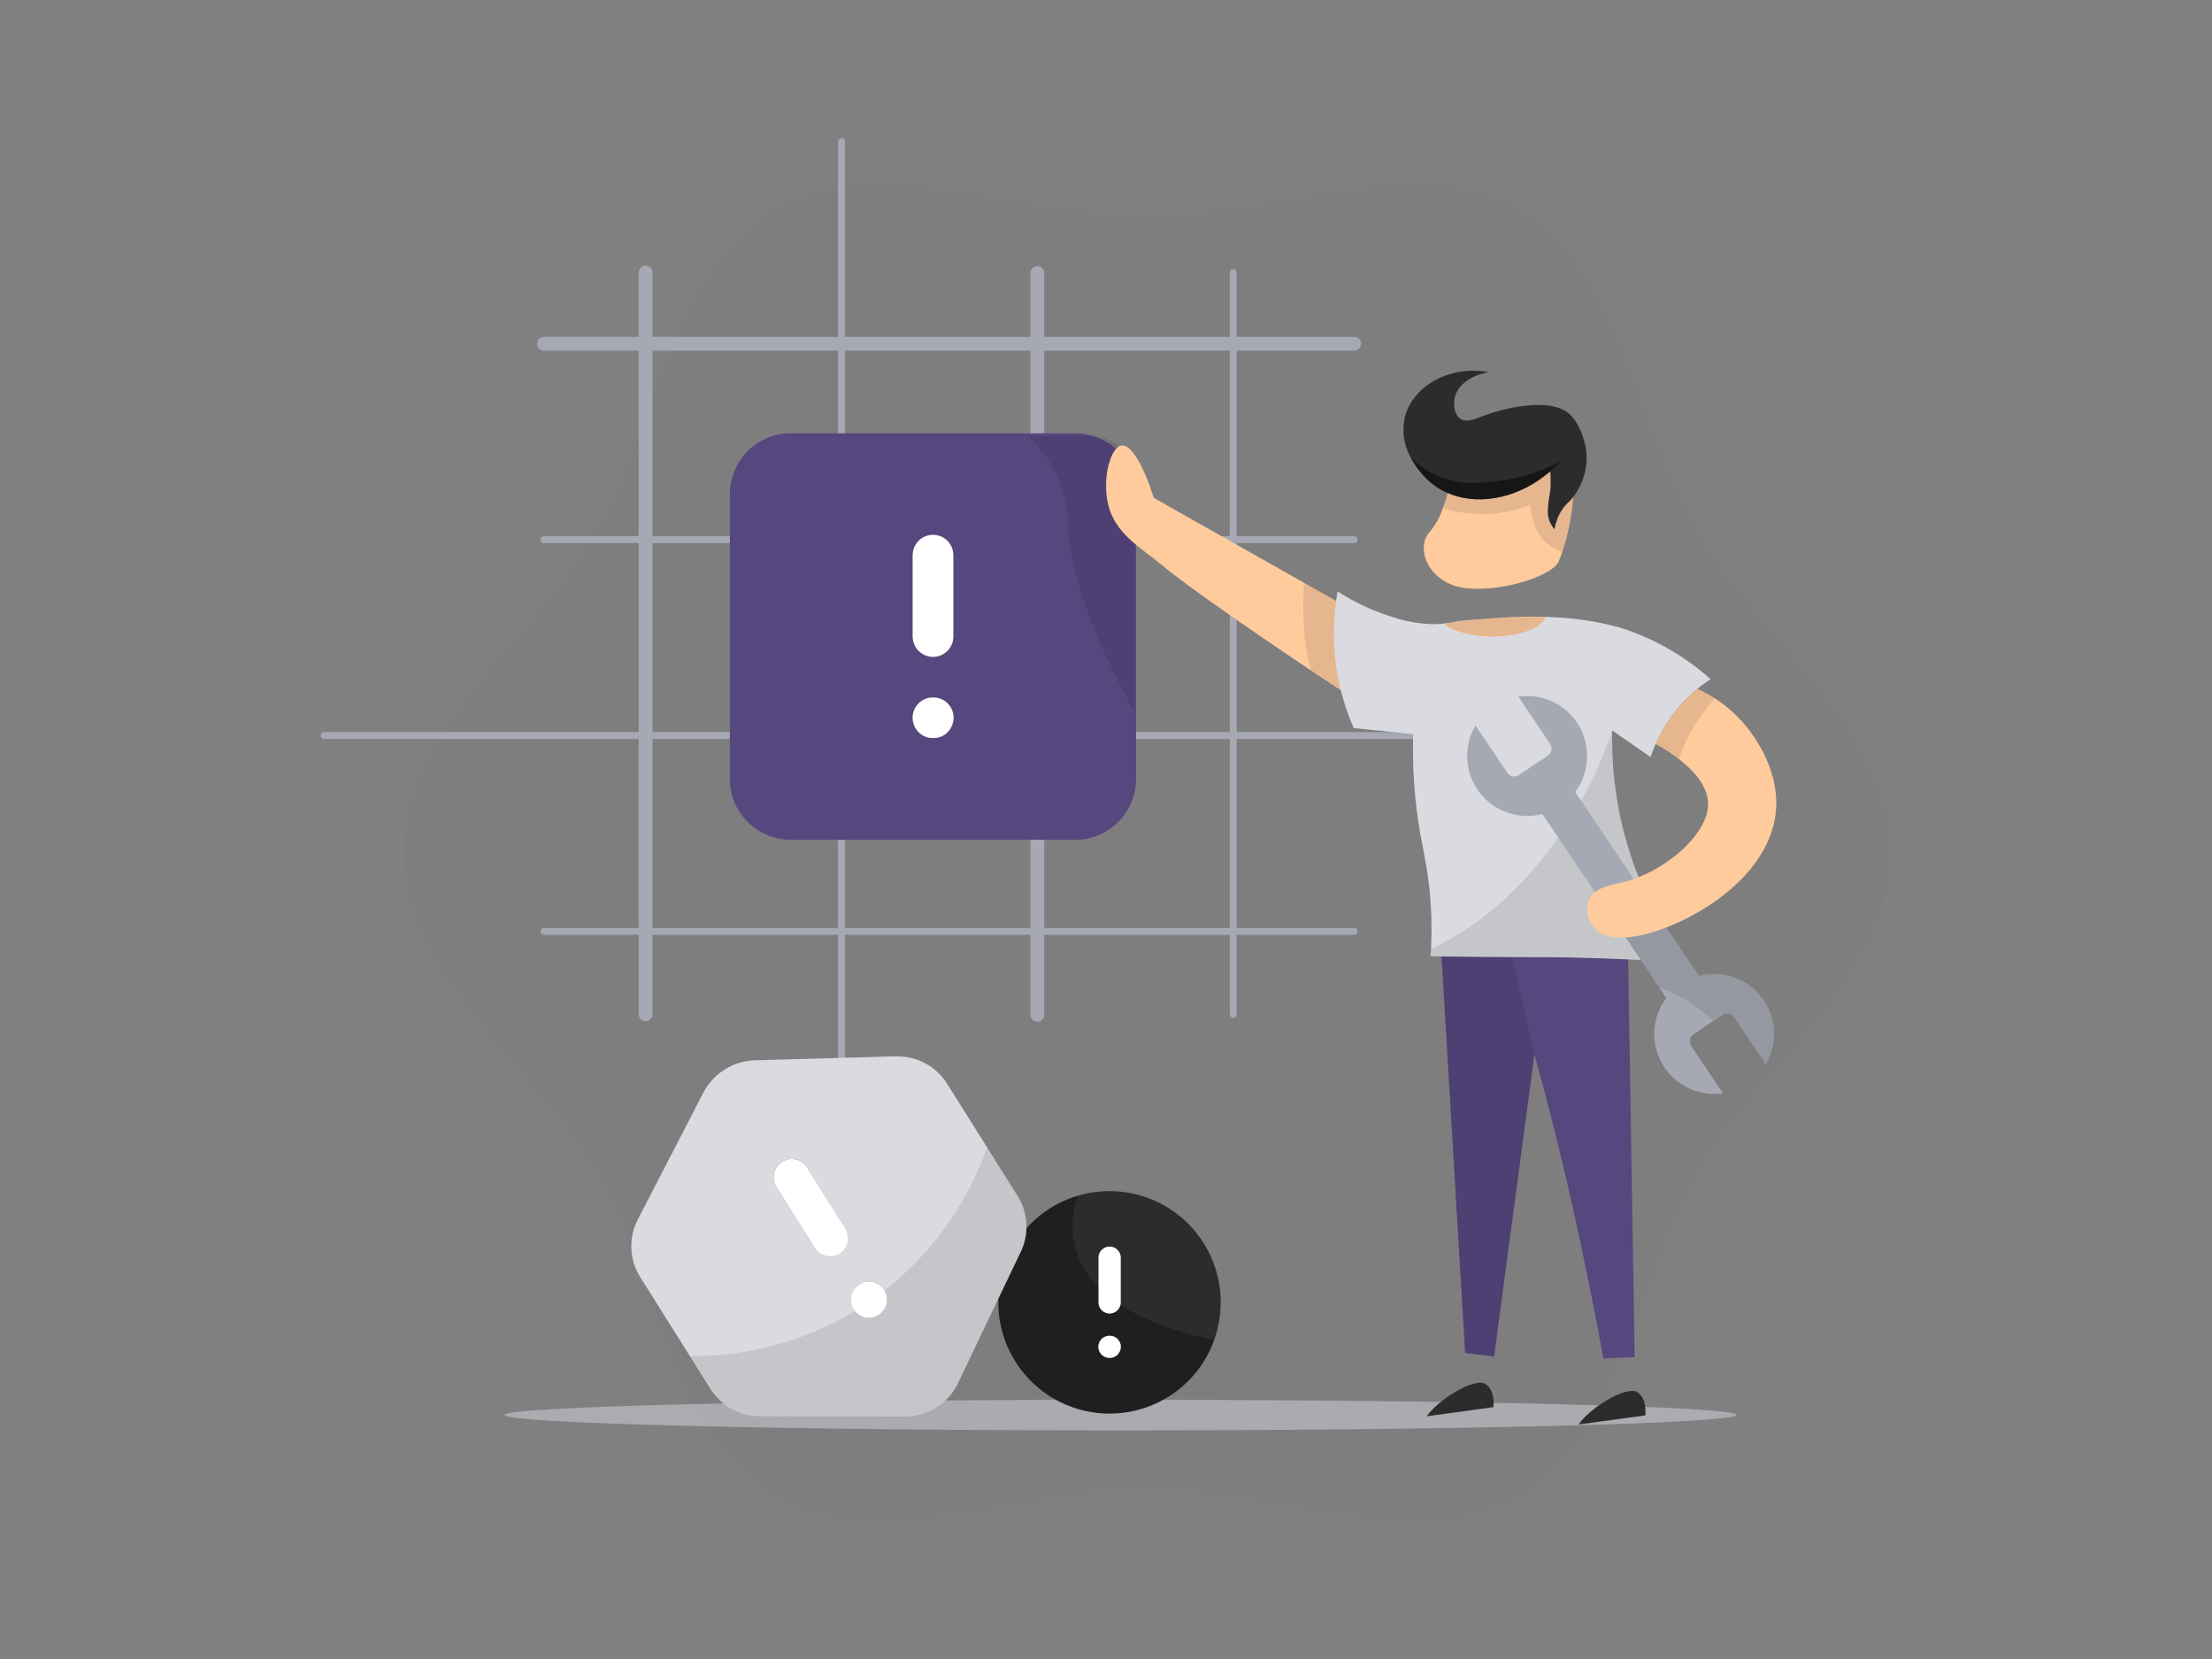 <svg xmlns="http://www.w3.org/2000/svg" width="800" height="600" fill="none" viewBox="0 0 800 600">
    <rect x="0" y="0" width="800" height="600" fill="#808080" stroke="none"/>
    <path d="M146.096 308.287C146.096 353.698 194.162 386.744 215.396 423.467C237.278 461.391 242.626 519.155 280.418 541.146C317.153 562.428 369.45 538.659 414.861 538.659C460.272 538.659 512.605 562.428 549.292 541.146C587.096 519.276 592.444 461.391 614.314 423.467C635.595 386.744 683.614 353.77 683.614 308.287C683.614 262.803 635.475 229.83 614.314 193.143C592.444 155.182 587.108 97.298 549.292 75.379C512.557 54.098 460.26 77.867 414.849 77.867C369.438 77.867 317.141 54.146 280.406 75.379C242.494 97.25 237.266 155.134 215.384 193.059C194.162 229.95 146.096 262.84 146.096 308.287Z" fill="#56477e" style="fill: #56477e; fill: #56477e;" opacity="0.02"/>
    <path d="M182.469 511.717C182.469 514.781 282.207 517.317 405.294 517.317C528.381 517.317 628.12 514.781 628.12 511.717C628.12 508.653 528.381 506.249 405.294 506.249C282.207 506.249 182.469 508.797 182.469 511.717Z" fill="#D6D8E2" opacity="0.5"/>
    <path d="M569.227 264.762H447.27V196.423H489.773C490.104 196.423 490.422 196.292 490.657 196.057C490.891 195.823 491.023 195.505 491.023 195.174C491.023 194.842 490.891 194.524 490.657 194.29C490.422 194.055 490.104 193.924 489.773 193.924H447.27V126.835H489.773C490.436 126.835 491.072 126.571 491.54 126.103C492.009 125.634 492.272 124.998 492.272 124.335C492.272 123.672 492.009 123.037 491.54 122.568C491.072 122.099 490.436 121.836 489.773 121.836H447.27V98.596C447.27 98.264 447.138 97.946 446.904 97.712C446.67 97.477 446.352 97.346 446.02 97.346C445.689 97.346 445.371 97.477 445.137 97.712C444.902 97.946 444.77 98.264 444.77 98.596V121.836H377.681V98.596C377.637 97.961 377.354 97.367 376.889 96.933C376.424 96.499 375.812 96.258 375.176 96.258C374.54 96.258 373.927 96.499 373.462 96.933C372.997 97.367 372.714 97.961 372.67 98.596V121.836H305.581V51.25C305.581 50.918 305.45 50.6 305.215 50.366C304.981 50.132 304.663 50 304.331 50C304 50 303.682 50.132 303.448 50.366C303.213 50.6 303.082 50.918 303.082 51.25V121.836H235.993V98.596C235.993 97.933 235.729 97.297 235.261 96.828C234.792 96.359 234.156 96.096 233.493 96.096C232.83 96.096 232.194 96.359 231.726 96.828C231.257 97.297 230.994 97.933 230.994 98.596V121.836H196.758C196.095 121.836 195.459 122.099 194.991 122.568C194.522 123.037 194.259 123.672 194.259 124.335C194.259 124.998 194.522 125.634 194.991 126.103C195.459 126.571 196.095 126.835 196.758 126.835H230.994V193.924H196.758C196.427 193.924 196.109 194.055 195.874 194.29C195.64 194.524 195.508 194.842 195.508 195.174C195.508 195.505 195.64 195.823 195.874 196.057C196.109 196.292 196.427 196.423 196.758 196.423H230.994V264.762H117.256C116.923 264.762 116.603 264.894 116.368 265.13C116.132 265.365 116 265.685 116 266.018C116 266.351 116.132 266.67 116.368 266.906C116.603 267.141 116.923 267.274 117.256 267.274H230.97V335.613H196.758C196.427 335.613 196.109 335.744 195.874 335.979C195.64 336.213 195.508 336.531 195.508 336.862C195.508 337.194 195.64 337.512 195.874 337.746C196.109 337.98 196.427 338.112 196.758 338.112H230.994V366.82C230.994 367.483 231.257 368.119 231.726 368.587C232.194 369.056 232.83 369.319 233.493 369.319C234.156 369.319 234.792 369.056 235.261 368.587C235.729 368.119 235.993 367.483 235.993 366.82V338.112H303.082V460.033C303.082 460.365 303.213 460.683 303.448 460.917C303.682 461.151 304 461.283 304.331 461.283C304.663 461.283 304.981 461.151 305.215 460.917C305.45 460.683 305.581 460.365 305.581 460.033V338.112H372.67V366.82C372.647 367.164 372.694 367.508 372.809 367.833C372.924 368.158 373.105 368.455 373.34 368.707C373.575 368.959 373.859 369.16 374.175 369.297C374.491 369.434 374.831 369.505 375.176 369.505C375.52 369.505 375.861 369.434 376.177 369.297C376.493 369.16 376.777 368.959 377.012 368.707C377.247 368.455 377.428 368.158 377.543 367.833C377.658 367.508 377.705 367.164 377.681 366.82V338.112H444.77V366.82C444.77 367.151 444.902 367.469 445.137 367.704C445.371 367.938 445.689 368.07 446.02 368.07C446.352 368.07 446.67 367.938 446.904 367.704C447.138 367.469 447.27 367.151 447.27 366.82V338.112H489.773C490.104 338.112 490.422 337.98 490.657 337.746C490.891 337.512 491.023 337.194 491.023 336.862C491.023 336.531 490.891 336.213 490.657 335.979C490.422 335.744 490.104 335.613 489.773 335.613H447.27V267.274H569.227C569.56 267.274 569.88 267.141 570.115 266.906C570.351 266.67 570.483 266.351 570.483 266.018C570.483 265.685 570.351 265.365 570.115 265.13C569.88 264.894 569.56 264.762 569.227 264.762ZM444.77 264.762H377.681V196.423H444.77V264.762ZM372.67 264.762H305.581V196.423H372.67V264.762ZM444.77 126.835V193.924H377.681V126.835H444.77ZM372.67 126.835V193.924H305.581V126.835H372.67ZM235.993 126.835H303.082V193.924H235.993V126.835ZM235.993 196.423H303.082V264.762H235.993V196.423ZM235.993 335.613V267.274H303.082V335.613H235.993ZM305.581 335.613V267.274H372.67V335.613H305.581ZM444.77 335.613H377.681V267.274H444.77V335.613Z" fill="#A6A9B3"/>
    <path d="M410.871 177.521C410.554 171.893 408.093 166.601 403.994 162.732C399.895 158.863 394.469 156.711 388.832 156.72H285.969H284.684C279.078 157.06 273.813 159.526 269.963 163.614C266.113 167.703 263.969 173.107 263.967 178.723V281.598V282.883C264.28 288.513 266.74 293.809 270.84 297.681C274.939 301.552 280.367 303.705 286.005 303.696H388.832H390.13C395.74 303.368 401.012 300.908 404.868 296.82C408.724 292.732 410.871 287.325 410.871 281.706V178.723V177.521ZM330.083 200.857L330.143 199.992C330.349 198.202 331.206 196.55 332.551 195.351C333.896 194.152 335.635 193.489 337.437 193.489C339.239 193.489 340.978 194.152 342.323 195.351C343.668 196.55 344.525 198.202 344.731 199.992L344.791 200.857V230.238L344.731 231.103C344.525 232.894 343.668 234.546 342.323 235.745C340.978 236.944 339.239 237.607 337.437 237.607C335.635 237.607 333.896 236.944 332.551 235.745C331.206 234.546 330.349 232.894 330.143 231.103L330.083 230.238V200.857ZM338.374 266.949H337.437H336.584C334.793 266.743 333.141 265.886 331.942 264.541C330.743 263.196 330.08 261.457 330.08 259.655C330.08 257.853 330.743 256.114 331.942 254.769C333.141 253.424 334.793 252.567 336.584 252.361H337.521H338.374C340.164 252.567 341.816 253.424 343.016 254.769C344.215 256.114 344.878 257.853 344.878 259.655C344.878 261.457 344.215 263.196 343.016 264.541C341.816 265.886 340.164 266.743 338.374 266.949Z" fill="#56477e" style="fill: #56477e; fill: #56477e;"/>
    <path d="M338.362 266.865H337.425H336.572C334.782 266.659 333.13 265.802 331.93 264.457C330.731 263.112 330.068 261.373 330.068 259.571C330.068 257.769 330.731 256.03 331.93 254.685C333.13 253.34 334.782 252.483 336.572 252.277H337.509H338.362C340.153 252.483 341.805 253.34 343.004 254.685C344.203 256.03 344.866 257.769 344.866 259.571C344.866 261.373 344.203 263.112 343.004 264.457C341.805 265.802 340.153 266.659 338.362 266.865Z" fill="white"/>
    <path d="M344.79 200.797V230.178L344.73 231.043C344.525 232.834 343.667 234.486 342.322 235.685C340.977 236.884 339.238 237.547 337.436 237.547C335.634 237.547 333.895 236.884 332.55 235.685C331.205 234.486 330.348 232.834 330.142 231.043L330.082 230.178V200.797L330.142 199.932C330.348 198.142 331.205 196.49 332.55 195.291C333.895 194.091 335.634 193.429 337.436 193.429C339.238 193.429 340.977 194.091 342.322 195.291C343.667 196.49 344.525 198.142 344.73 199.932L344.79 200.797Z" fill="white"/>
    <path d="M410.162 173.231V257.108C401.005 240.801 387.078 212.466 386.297 189.814C385.756 174.457 378.978 164.267 371.732 157.73H394.708C396.742 157.73 398.755 158.131 400.633 158.911C402.511 159.69 404.217 160.833 405.653 162.273C407.088 163.713 408.226 165.422 408.999 167.303C409.773 169.183 410.168 171.198 410.162 173.231Z" fill="black" opacity="0.1"/>
    <path d="M591.194 490.808L579.874 491.301C576.67 473.556 572.929 455.131 568.651 436.024C564.373 416.917 559.802 398.72 554.94 381.432C550.085 417.827 545.226 454.221 540.363 490.616L529.885 489.294C526.969 440.33 524.053 391.358 521.137 342.378H588.767C589.576 391.895 590.385 441.371 591.194 490.808Z" fill="#56477e" style="fill: #56477e; fill: #56477e;"/>
    <path d="M554.94 381.468C550.085 417.863 545.226 454.257 540.363 490.652L529.885 489.33C526.969 440.366 524.053 391.394 521.137 342.414H546.083L554.94 381.468Z" fill="black" opacity="0.1"/>
    <path d="M516.018 512.222L540.135 508.905C540.135 508.905 540.928 502.56 536.975 500.421C533.021 498.282 519.803 506.43 516.018 512.222Z" fill="#2c2c2c"/>
    <path d="M570.945 515.19L595.063 511.885C595.063 511.885 595.856 505.541 591.902 503.39C587.949 501.239 574.731 509.338 570.945 515.19Z" fill="#2c2c2c"/>
    <path d="M500.827 227.222L499.265 230.479L488.835 252.265C488.835 252.265 482.766 248.275 474.138 242.495C457.086 231.043 430.001 212.61 420.063 204.258C412.853 198.25 403.48 193.215 400.836 182.748C398.433 173.135 401.677 161.575 405.643 161.118C409.248 160.686 413.766 168.905 417.299 180.069L471.603 210.759L499.241 226.381L500.827 227.222Z" fill="#FFCB9D" style="fill: #FFCB9D; fill: #FFCB9D;"/>
    <path d="M499.265 226.333V230.479L488.835 252.265C488.835 252.265 482.766 248.275 474.138 242.495C470.87 230.995 471.134 217.861 471.639 210.711L499.265 226.333Z" fill="black" opacity="0.1"/>
    <path d="M569.372 161.058C569.372 164.567 569.372 169.698 569.167 176.031C569.107 177.425 569.059 178.663 569.047 179.059C568.583 186.008 567.247 192.872 565.07 199.488C564.613 200.785 564.156 202.023 563.628 203.237C561.645 207.671 545.603 213.775 531.351 212.85C517.099 211.925 511.331 198.43 517.183 192.266C519.215 189.763 520.779 186.913 521.798 183.854C523.293 179.832 524.498 175.707 525.403 171.513C525.991 169.109 526.256 167.547 526.256 167.547L536.939 157.369L563.676 156.059C563.58 160.578 564.877 163.63 566.367 163.846C567.858 164.062 569.083 161.587 569.372 161.058Z" fill="#FFCB9D" style="fill: #FFCB9D; fill: #FFCB9D;"/>
    <path d="M569.373 161.058C569.373 164.567 569.373 169.698 569.169 176.031C569.109 177.425 569.061 178.663 569.049 179.059C568.586 186.009 567.25 192.872 565.071 199.488C563.306 199.005 561.65 198.189 560.192 197.084C558.602 195.876 557.267 194.365 556.263 192.638C555.243 190.783 554.517 188.78 554.112 186.702C553.776 185.369 553.523 184.016 553.355 182.652C543.289 186.556 532.206 186.979 521.871 183.854C523.359 179.829 524.564 175.706 525.476 171.513C526.065 169.109 526.329 167.547 526.329 167.547L537 157.369L563.761 156.059C563.665 160.566 564.963 163.63 566.429 163.846C567.895 164.062 569.085 161.587 569.373 161.058Z" fill="black" opacity="0.1"/>
    <path d="M510.202 165.432C511.115 167.213 512.219 168.889 513.494 170.431C515.075 172.459 516.941 174.248 519.034 175.743C528.467 182.508 542.587 182.22 554.796 174.769C556.872 173.506 558.841 172.075 560.684 170.491C560.695 170.531 560.695 170.572 560.684 170.612C560.828 172.061 560.864 173.519 560.792 174.974C560.792 175.659 560.792 175.851 560.792 176.295L560.732 176.74C560.732 177.545 559.53 183.109 559.831 186.113C560.067 188.088 560.906 189.943 562.234 191.424C562.68 188.486 563.853 185.706 565.647 183.337C566.354 182.513 567.113 181.735 567.918 181.006C571.69 176.781 573.792 171.325 573.83 165.661C573.817 163.339 573.448 161.033 572.737 158.823C572.34 157.357 570.61 152.106 567.113 149.342C559.903 143.634 543.476 147.624 535.425 150.796C534.007 151.373 531.567 152.418 529.416 151.998C528.987 151.914 528.579 151.747 528.215 151.505C525.932 150.015 525.595 146.314 526.1 143.922C527.061 139.296 531.928 135.691 538.417 134.597C524.165 131.99 511.428 139.56 508.243 150.219C506.873 155.351 507.577 160.815 510.202 165.432Z" fill="#2c2c2c"/>
    <path d="M510.201 165.432C511.114 167.213 512.218 168.889 513.494 170.431C515.075 172.459 516.941 174.248 519.033 175.743C528.467 182.508 542.586 182.22 554.795 174.769C557.739 172.618 560.251 170.78 560.683 170.491L564.709 166.55C558.063 170.232 550.803 172.675 543.283 173.76C536.626 174.685 527.397 176.019 518.048 171.2C515.159 169.681 512.514 167.737 510.201 165.432Z" fill="black" opacity="0.5"/>
    <path d="M583.082 264.173C582.796 275.857 584.037 287.527 586.771 298.89C591.095 316.706 598.975 333.464 609.939 348.158C584.86 346.596 569.022 346.211 559.024 346.175C556.801 346.175 547.801 346.175 534.643 346.067L517.411 345.875C517.411 345.022 517.519 344.144 517.555 343.207C517.798 338.094 517.778 332.972 517.495 327.862C516.846 316.278 514.959 308.936 513.613 301.269C511.572 289.464 510.73 277.482 511.102 265.507C503.892 264.762 496.722 264.033 489.592 263.32C487.668 258.937 486.121 254.398 484.966 249.753C482.057 238.017 481.647 225.8 483.764 213.896C489.473 217.607 495.647 220.548 502.125 222.644C507.229 224.521 512.601 225.567 518.035 225.744C519.165 225.744 520.343 225.696 521.568 225.6L522.313 225.528C523.987 225.349 525.649 225.068 527.288 224.687C530.923 224.226 534.584 224.005 538.248 224.026C545.134 223.17 552.077 222.861 559.012 223.1C559.998 223.1 560.959 223.172 561.908 223.233C570.006 223.576 578.039 224.826 585.858 226.958C597.984 230.801 609.163 237.16 618.663 245.62C613.166 249.18 608.372 253.722 604.52 259.018C601.253 263.53 598.704 268.52 596.961 273.811L583.082 264.173Z" fill="#DADBE0"/>
    <path d="M609.939 348.158C584.86 346.596 569.022 346.211 559.024 346.175C556.801 346.175 547.8 346.175 534.642 346.067L517.41 345.875C517.41 345.022 517.518 344.144 517.554 343.207C566.522 320.075 583.105 264.173 583.105 264.173C582.812 275.856 584.044 287.526 586.77 298.89C591.094 316.706 598.975 333.464 609.939 348.158Z" fill="black" opacity="0.1"/>
    <path d="M638.659 384.977L627.147 367.865C626.694 367.198 625.995 366.737 625.203 366.581C624.411 366.426 623.59 366.59 622.918 367.036L619.733 369.175L612.451 374.066C611.785 374.524 611.326 375.226 611.173 376.019C611.02 376.813 611.185 377.635 611.634 378.308L623.158 395.396C618.904 396.029 614.559 395.383 610.673 393.541C606.787 391.699 603.537 388.743 601.334 385.05C599.132 381.356 598.077 377.091 598.305 372.797C598.532 368.503 600.03 364.373 602.609 360.932L600.206 357.327L597.803 353.722L586.663 337.151L585.69 335.721L557.811 294.395C553.65 295.483 549.259 295.311 545.195 293.899C541.132 292.488 537.579 289.902 534.988 286.469C532.397 283.035 530.884 278.91 530.64 274.615C530.397 270.321 531.435 266.051 533.622 262.347L545.134 279.471C545.355 279.803 545.64 280.089 545.972 280.311C546.305 280.532 546.678 280.686 547.07 280.763C547.462 280.84 547.865 280.839 548.257 280.76C548.649 280.68 549.021 280.524 549.351 280.3L559.794 273.282C560.464 272.83 560.927 272.131 561.083 271.338C561.238 270.546 561.073 269.723 560.623 269.052L549.123 251.94C553.377 251.315 557.721 251.966 561.604 253.812C565.488 255.658 568.736 258.615 570.937 262.309C573.137 266.003 574.192 270.267 573.967 274.561C573.742 278.855 572.247 282.985 569.672 286.428L597.574 327.814L601.528 333.738L609.423 345.49L614.434 352.941C618.594 351.859 622.982 352.036 627.042 353.449C631.102 354.862 634.651 357.448 637.241 360.879C639.831 364.31 641.345 368.433 641.591 372.724C641.837 377.016 640.804 381.285 638.623 384.989L638.659 384.977Z" fill="#A6A9B3"/>
    <path d="M638.66 384.977L627.147 367.865C626.694 367.198 625.995 366.737 625.203 366.581C624.411 366.426 623.59 366.59 622.918 367.036L619.733 369.175C613.725 363.936 606.935 359.249 600.158 357.279L597.755 353.674L586.615 337.103C591.688 336.495 596.686 335.368 601.528 333.738L609.423 345.49L614.434 352.941C618.594 351.859 622.982 352.036 627.042 353.449C631.102 354.862 634.651 357.448 637.241 360.879C639.831 364.31 641.345 368.433 641.591 372.724C641.837 377.016 640.804 381.284 638.623 384.989L638.66 384.977Z" fill="black" opacity="0.1"/>
    <path d="M642.386 289.048C643.587 319.955 601.697 339.35 586.7 339.061C584.405 339.061 579.346 338.905 576.318 335.288C575.163 333.91 574.405 332.243 574.128 330.466C573.851 328.689 574.063 326.871 574.744 325.206C576.847 320.844 582.843 320.099 587.001 319.078C601.721 315.473 617.367 302.254 617.751 291.235C617.992 284.53 612.512 278.654 607.285 274.592C604.57 272.498 601.688 270.629 598.669 269.004C602.166 261.304 607.363 254.496 613.87 249.092C616.024 250.072 618.1 251.213 620.083 252.505C624.502 255.344 628.437 258.874 631.739 262.96C634.142 265.916 641.893 276.238 642.386 289.048Z" fill="#FFCB9D" style="fill: #FFCB9D; fill: #FFCB9D;"/>
    <path d="M620.107 252.505C615.3 258.201 609.52 266.445 607.309 274.592C604.594 272.498 601.713 270.629 598.693 269.004C602.191 261.304 607.388 254.496 613.894 249.092C616.048 250.072 618.125 251.213 620.107 252.505Z" fill="black" opacity="0.1"/>
    <path d="M559.002 223.1C557.741 227.126 549.629 230.238 539.776 230.238C532.061 230.238 525.356 228.316 522.279 225.528C527.915 224.675 534.068 223.966 540.653 223.533C547.238 223.1 553.342 222.992 559.002 223.1Z" fill="#FFCB9D" style="fill: #FFCB9D; fill: #FFCB9D;"/>
    <path d="M401.282 430.785C390.807 430.775 380.743 434.855 373.232 442.157C365.722 449.458 361.359 459.404 361.074 469.875V471.005V472.302C361.329 480.198 363.903 487.843 368.476 494.285C373.049 500.727 379.417 505.679 386.786 508.525C394.156 511.37 402.2 511.982 409.915 510.285C417.63 508.588 424.674 504.656 430.169 498.981C435.664 493.305 439.366 486.137 440.813 478.371C442.259 470.605 441.387 462.585 438.305 455.312C435.223 448.038 430.067 441.833 423.481 437.472C416.895 433.11 409.17 430.784 401.27 430.785H401.282ZM401.787 491.084H401.282H400.813C399.831 490.976 398.923 490.51 398.263 489.773C397.603 489.037 397.238 488.083 397.238 487.095C397.238 486.106 397.603 485.153 398.263 484.416C398.923 483.68 399.831 483.213 400.813 483.105H401.33H401.787C402.769 483.213 403.678 483.68 404.337 484.416C404.997 485.153 405.362 486.106 405.362 487.095C405.362 488.083 404.997 489.037 404.337 489.773C403.678 490.51 402.769 490.976 401.787 491.084ZM401.787 474.994C400.727 475.119 399.661 474.819 398.823 474.159C397.985 473.499 397.443 472.533 397.317 471.473V471.005V454.914V454.446C397.425 453.46 397.893 452.549 398.631 451.887C399.37 451.225 400.327 450.859 401.318 450.859C402.31 450.859 403.266 451.225 404.005 451.887C404.743 452.549 405.211 453.46 405.32 454.446V454.914V471.005V471.473C405.31 471.62 405.282 471.766 405.236 471.906C405.045 472.717 404.607 473.45 403.983 474.003C403.359 474.556 402.579 474.902 401.751 474.994H401.787Z" fill="#2c2c2c"/>
    <path d="M439.122 484.668C435.949 493.47 429.806 500.891 421.751 505.652C413.696 510.414 404.233 512.217 394.991 510.753C385.749 509.288 377.307 504.648 371.119 497.629C364.93 490.611 361.382 481.655 361.086 472.302V471.005V469.875C361.326 461.411 364.229 453.237 369.384 446.519C374.538 439.8 381.68 434.879 389.794 432.455C387.716 438.093 387.313 444.212 388.635 450.073C389.957 455.935 392.947 461.289 397.244 465.489C399.651 467.91 402.315 470.061 405.187 471.906C412.866 476.941 423.813 481.423 439.122 484.668Z" fill="black" opacity="0.3"/>
    <path d="M401.785 491.084H401.28H400.811C399.829 490.976 398.921 490.51 398.261 489.773C397.601 489.037 397.236 488.083 397.236 487.095C397.236 486.106 397.601 485.153 398.261 484.416C398.921 483.68 399.829 483.213 400.811 483.105H401.328H401.785C402.767 483.213 403.675 483.68 404.335 484.416C404.995 485.153 405.36 486.106 405.36 487.095C405.36 488.083 404.995 489.037 404.335 489.773C403.675 490.51 402.767 490.976 401.785 491.084Z" fill="white"/>
    <path d="M405.308 454.914V471.005V471.473C405.2 472.459 404.731 473.37 403.993 474.032C403.255 474.694 402.298 475.06 401.306 475.06C400.315 475.06 399.358 474.694 398.62 474.032C397.881 473.37 397.413 472.459 397.305 471.473V471.005V454.914V454.446C397.413 453.46 397.881 452.549 398.62 451.887C399.358 451.225 400.315 450.859 401.306 450.859C402.298 450.859 403.255 451.225 403.993 451.887C404.731 452.549 405.2 453.46 405.308 454.446V454.914Z" fill="white"/>
    <path d="M367.983 432.455L357 414.971L342.579 392.031L341.846 390.913L341.041 389.856C339.247 387.644 337.022 385.819 334.502 384.491C331.983 383.163 329.22 382.36 326.381 382.129H325.528L324.759 382.033H323.99L272.462 383.499L271.068 383.619C267.645 384.037 264.369 385.259 261.509 387.187C258.65 389.115 256.288 391.693 254.617 394.711L230.332 441.696C228.828 444.889 228.15 448.408 228.36 451.931C228.57 455.454 229.661 458.868 231.533 461.86L245.521 484.115L249.51 490.472L256.949 502.296L257.706 503.414C259.793 506.301 262.577 508.613 265.797 510.136C269.018 511.659 272.571 512.344 276.127 512.126L328.063 512.294L329.493 512.162C332.898 511.799 336.167 510.628 339.029 508.747C341.89 506.866 344.261 504.329 345.944 501.347L368.68 453.749L369.281 452.547C370.762 449.357 371.419 445.846 371.192 442.336C370.966 438.825 369.862 435.428 367.983 432.455ZM282.821 420.162C284.178 419.307 285.802 418.979 287.386 419.24C288.969 419.501 290.401 420.334 291.412 421.58L291.857 422.205L305.808 444.412L306.181 445.097C306.878 446.548 307.017 448.206 306.569 449.753C306.121 451.3 305.119 452.628 303.754 453.483C302.389 454.338 300.757 454.66 299.17 454.388C297.583 454.115 296.151 453.267 295.15 452.006L294.717 451.381L280.766 429.186L280.393 428.514C279.7 427.067 279.565 425.415 280.013 423.874C280.46 422.334 281.46 421.012 282.821 420.162ZM318.39 475.174L317.705 475.655L317.02 476.016C315.571 476.701 313.921 476.831 312.382 476.381C310.844 475.931 309.524 474.932 308.672 473.574C307.821 472.216 307.497 470.593 307.762 469.012C308.027 467.431 308.862 466.002 310.11 464.996L310.783 464.528L311.456 464.143C312.786 463.516 314.288 463.353 315.721 463.68C317.154 464.006 318.437 464.804 319.363 465.946C319.571 466.202 319.755 466.475 319.916 466.763C320.709 468.116 320.991 469.708 320.711 471.251C320.431 472.794 319.608 474.186 318.39 475.174Z" fill="#DADBE0"/>
    <path d="M304.379 453.004C303.708 453.544 302.936 453.948 302.109 454.19C301.282 454.433 300.415 454.51 299.558 454.417C298.701 454.325 297.871 454.064 297.114 453.65C296.358 453.237 295.691 452.678 295.15 452.006L294.718 451.381L280.766 429.187L280.394 428.514C279.719 427.065 279.595 425.42 280.047 423.887C280.498 422.354 281.494 421.039 282.846 420.188C284.199 419.337 285.815 419.009 287.393 419.265C288.97 419.521 290.4 420.344 291.413 421.58L291.858 422.205L305.809 444.412L306.182 445.097C306.811 446.426 306.975 447.928 306.648 449.362C306.321 450.796 305.522 452.078 304.379 453.004Z" fill="white"/>
    <path d="M369.305 452.475L368.705 453.676L345.969 501.275C344.286 504.257 341.915 506.794 339.054 508.675C336.192 510.556 332.923 511.727 329.518 512.09L328.088 512.222L276.152 512.054C272.596 512.272 269.043 511.587 265.822 510.064C262.602 508.541 259.818 506.228 257.731 503.341L256.973 502.224L249.535 490.399C270.512 490.637 291.141 485.032 309.114 474.213C312.868 471.953 316.479 469.465 319.929 466.763C336.938 453.352 349.797 435.394 357.012 414.971L367.996 432.455C369.864 435.419 370.963 438.802 371.192 442.299C371.421 445.795 370.772 449.293 369.305 452.475Z" fill="black" opacity="0.1"/>
    <path d="M318.392 475.174L317.707 475.655L317.022 476.016C315.573 476.701 313.923 476.831 312.384 476.381C310.846 475.931 309.526 474.932 308.674 473.574C307.823 472.216 307.499 470.593 307.764 469.012C308.029 467.431 308.865 466.002 310.113 464.996L310.785 464.528L311.458 464.143C312.909 463.456 314.562 463.325 316.103 463.775C317.644 464.224 318.966 465.223 319.821 466.582C320.675 467.941 321.001 469.566 320.738 471.149C320.475 472.733 319.64 474.165 318.392 475.174Z" fill="white"/>
    <path d="M559.002 223.1C557.741 227.126 549.629 230.238 539.776 230.238C532.061 230.238 525.356 228.316 522.279 225.528C527.915 224.675 534.068 223.966 540.653 223.533C547.238 223.1 553.342 222.992 559.002 223.1Z" fill="black" opacity="0.1"/>
</svg>
